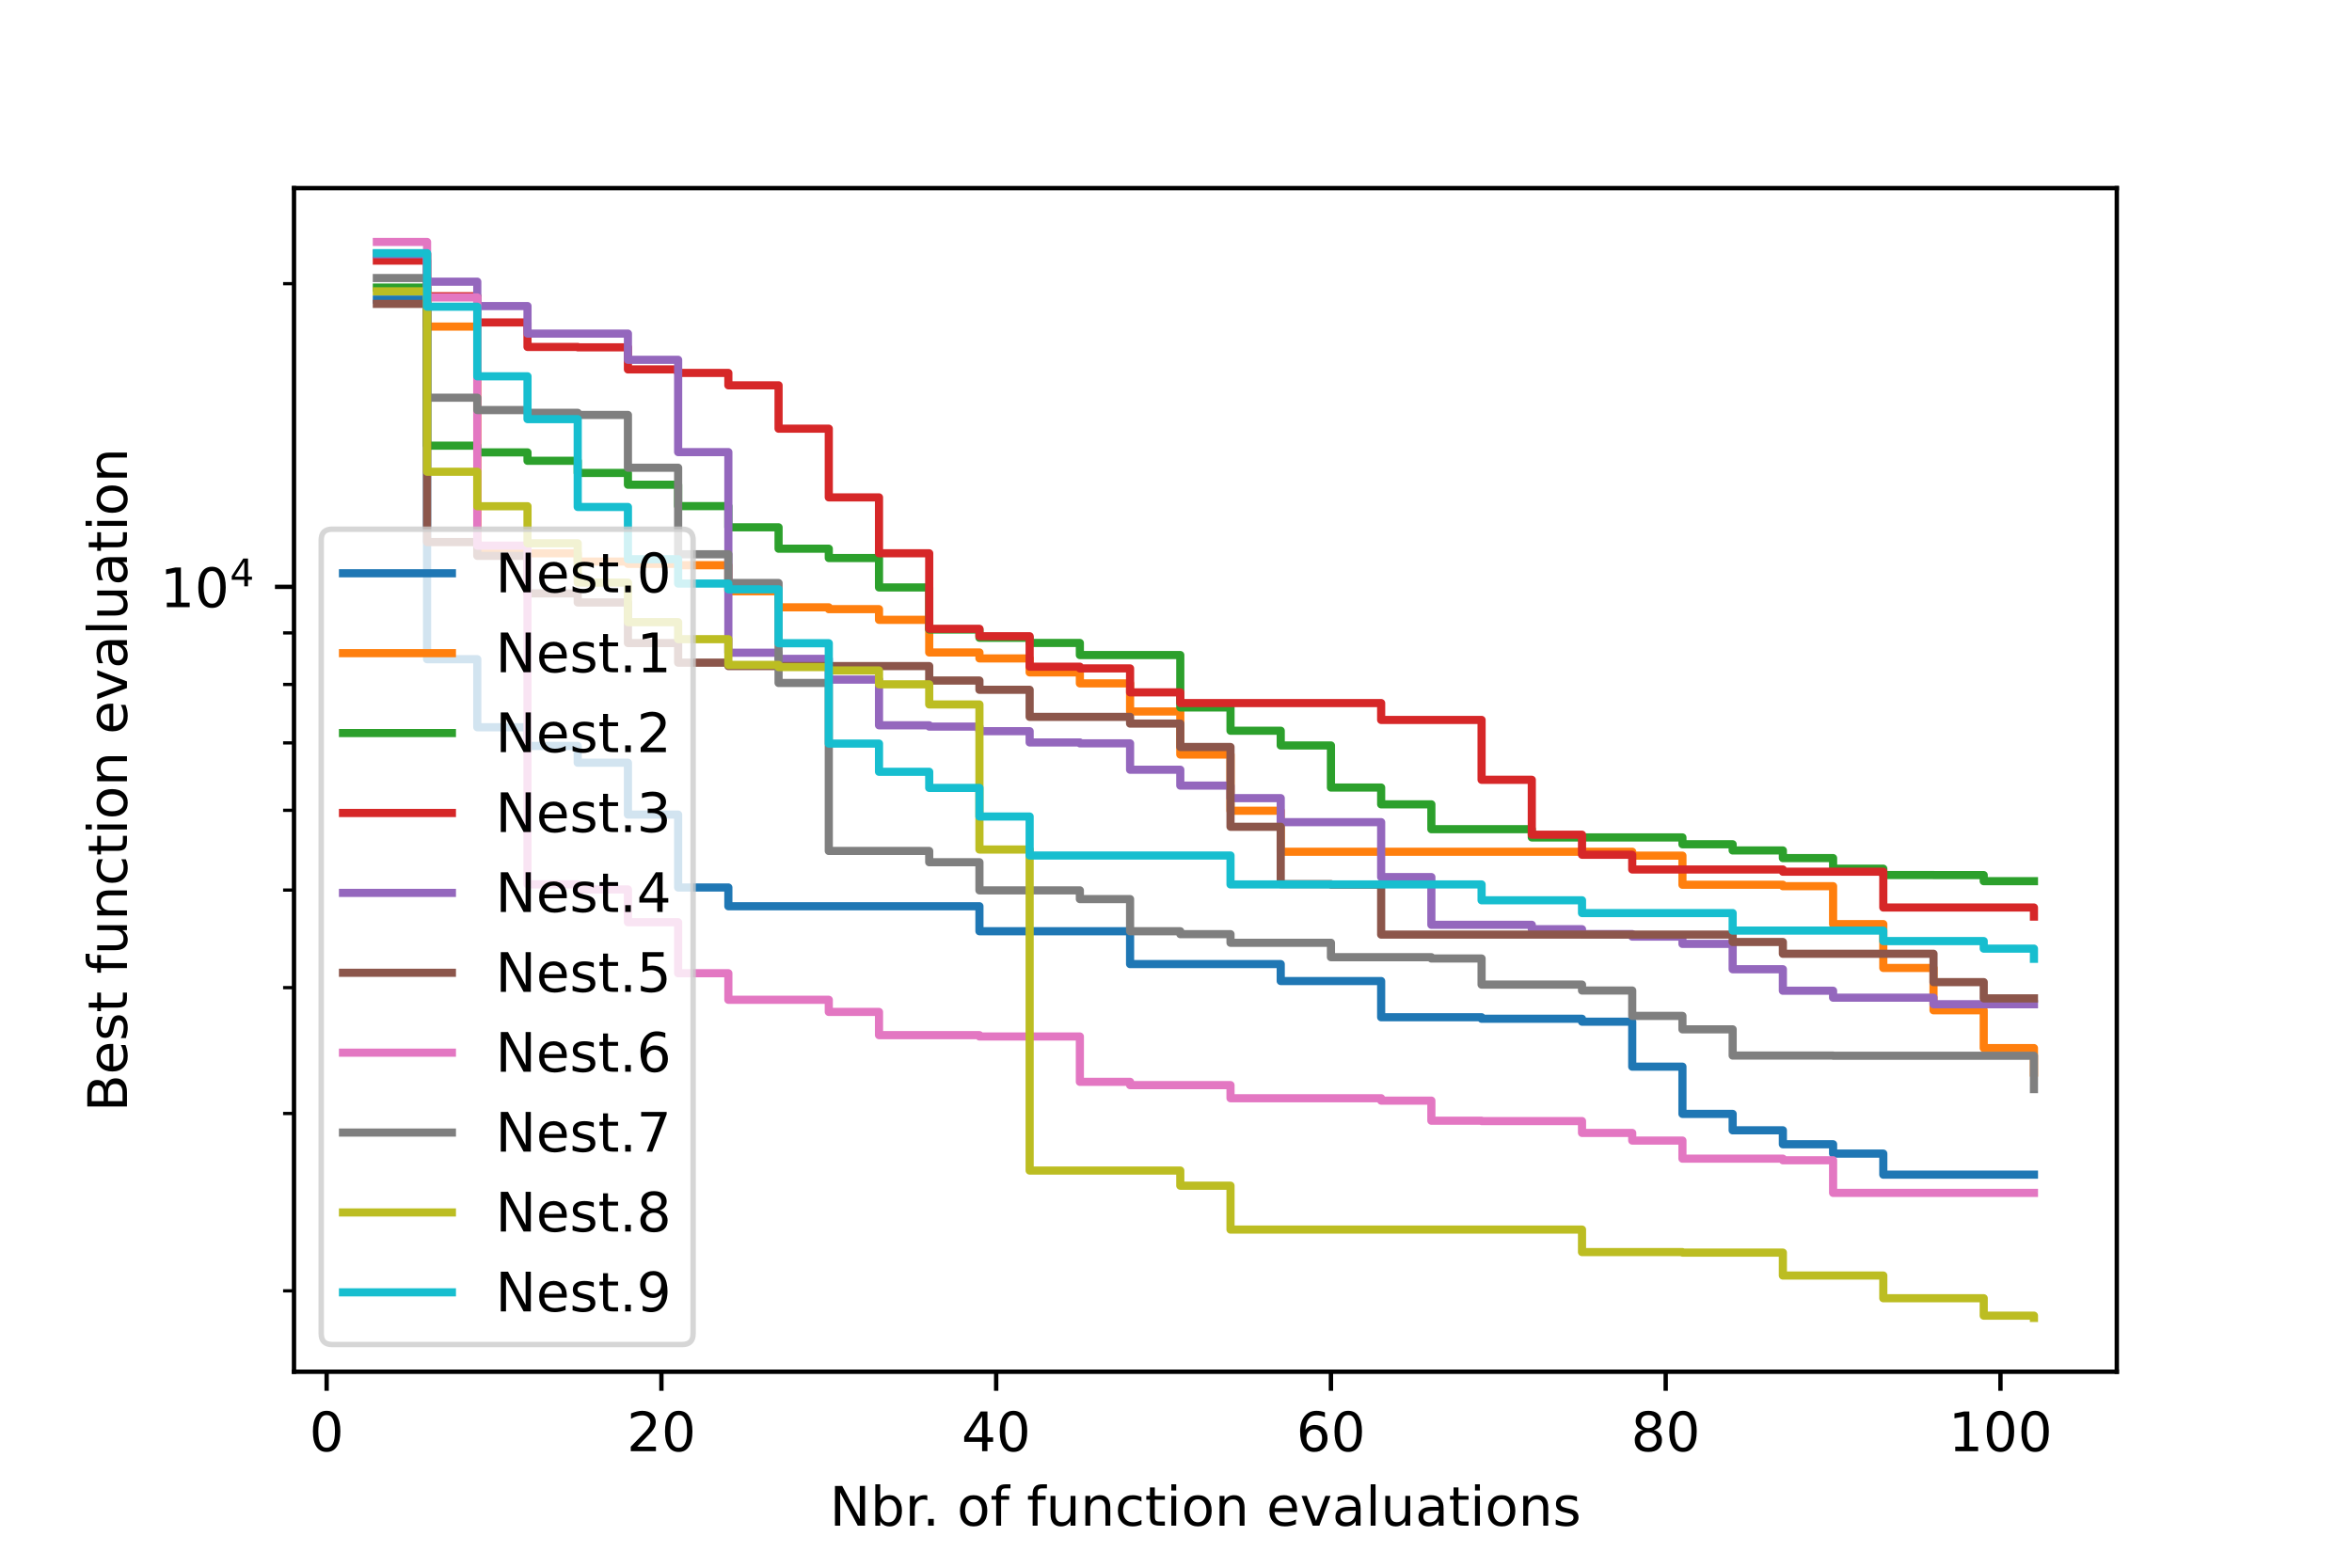 <?xml version="1.0" encoding="utf-8" standalone="no"?>
<!DOCTYPE svg PUBLIC "-//W3C//DTD SVG 1.1//EN"
  "http://www.w3.org/Graphics/SVG/1.1/DTD/svg11.dtd">
<!-- Created with matplotlib (https://matplotlib.org/) -->
<svg height="288pt" version="1.1" viewBox="0 0 432 288" width="432pt" xmlns="http://www.w3.org/2000/svg" xmlns:xlink="http://www.w3.org/1999/xlink">
 <defs>
  <style type="text/css">*{stroke-linecap:butt;stroke-linejoin:round;}</style>
 </defs>
 <g id="figure_1">
  <g id="patch_1">
   <path d="M 0 288 
L 432 288 
L 432 0 
L 0 0 
z
" style="fill:#ffffff;"/>
  </g>
  <g id="axes_1">
   <g id="patch_2">
    <path d="M 54 252 
L 388.8 252 
L 388.8 34.56 
L 54 34.56 
z
" style="fill:#ffffff;"/>
   </g>
   <g id="matplotlib.axis_1">
    <g id="xtick_1">
     <g id="line2d_1">
      <defs>
       <path d="M 0 0 
L 0 3.5 
" id="m419465430d" style="stroke:#000000;stroke-width:0.8;"/>
      </defs>
      <g>
       <use style="stroke:#000000;stroke-width:0.8;" x="59.995" xlink:href="#m419465430d" y="252"/>
      </g>
     </g>
     <g id="text_1">
      <!-- 0 -->
      <g transform="translate(56.814 266.598)scale(0.1 -0.1)">
       <defs>
        <path d="M 31.781 66.406 
Q 24.172 66.406 20.328 58.906 
Q 16.5 51.422 16.5 36.375 
Q 16.5 21.391 20.328 13.891 
Q 24.172 6.391 31.781 6.391 
Q 39.453 6.391 43.281 13.891 
Q 47.125 21.391 47.125 36.375 
Q 47.125 51.422 43.281 58.906 
Q 39.453 66.406 31.781 66.406 
z
M 31.781 74.219 
Q 44.047 74.219 50.516 64.516 
Q 56.984 54.828 56.984 36.375 
Q 56.984 17.969 50.516 8.266 
Q 44.047 -1.422 31.781 -1.422 
Q 19.531 -1.422 13.062 8.266 
Q 6.594 17.969 6.594 36.375 
Q 6.594 54.828 13.062 64.516 
Q 19.531 74.219 31.781 74.219 
z
" id="DejaVuSans-48"/>
       </defs>
       <use xlink:href="#DejaVuSans-48"/>
      </g>
     </g>
    </g>
    <g id="xtick_2">
     <g id="line2d_2">
      <g>
       <use style="stroke:#000000;stroke-width:0.8;" x="121.483" xlink:href="#m419465430d" y="252"/>
      </g>
     </g>
     <g id="text_2">
      <!-- 20 -->
      <g transform="translate(115.12 266.598)scale(0.1 -0.1)">
       <defs>
        <path d="M 19.188 8.297 
L 53.609 8.297 
L 53.609 0 
L 7.328 0 
L 7.328 8.297 
Q 12.938 14.109 22.625 23.891 
Q 32.328 33.688 34.812 36.531 
Q 39.547 41.844 41.422 45.531 
Q 43.312 49.219 43.312 52.781 
Q 43.312 58.594 39.234 62.25 
Q 35.156 65.922 28.609 65.922 
Q 23.969 65.922 18.812 64.312 
Q 13.672 62.703 7.812 59.422 
L 7.812 69.391 
Q 13.766 71.781 18.938 73 
Q 24.125 74.219 28.422 74.219 
Q 39.75 74.219 46.484 68.547 
Q 53.219 62.891 53.219 53.422 
Q 53.219 48.922 51.531 44.891 
Q 49.859 40.875 45.406 35.406 
Q 44.188 33.984 37.641 27.219 
Q 31.109 20.453 19.188 8.297 
z
" id="DejaVuSans-50"/>
       </defs>
       <use xlink:href="#DejaVuSans-50"/>
       <use x="63.623" xlink:href="#DejaVuSans-48"/>
      </g>
     </g>
    </g>
    <g id="xtick_3">
     <g id="line2d_3">
      <g>
       <use style="stroke:#000000;stroke-width:0.8;" x="182.97" xlink:href="#m419465430d" y="252"/>
      </g>
     </g>
     <g id="text_3">
      <!-- 40 -->
      <g transform="translate(176.608 266.598)scale(0.1 -0.1)">
       <defs>
        <path d="M 37.797 64.312 
L 12.891 25.391 
L 37.797 25.391 
z
M 35.203 72.906 
L 47.609 72.906 
L 47.609 25.391 
L 58.016 25.391 
L 58.016 17.188 
L 47.609 17.188 
L 47.609 0 
L 37.797 0 
L 37.797 17.188 
L 4.891 17.188 
L 4.891 26.703 
z
" id="DejaVuSans-52"/>
       </defs>
       <use xlink:href="#DejaVuSans-52"/>
       <use x="63.623" xlink:href="#DejaVuSans-48"/>
      </g>
     </g>
    </g>
    <g id="xtick_4">
     <g id="line2d_4">
      <g>
       <use style="stroke:#000000;stroke-width:0.8;" x="244.458" xlink:href="#m419465430d" y="252"/>
      </g>
     </g>
     <g id="text_4">
      <!-- 60 -->
      <g transform="translate(238.095 266.598)scale(0.1 -0.1)">
       <defs>
        <path d="M 33.016 40.375 
Q 26.375 40.375 22.484 35.828 
Q 18.609 31.297 18.609 23.391 
Q 18.609 15.531 22.484 10.953 
Q 26.375 6.391 33.016 6.391 
Q 39.656 6.391 43.531 10.953 
Q 47.406 15.531 47.406 23.391 
Q 47.406 31.297 43.531 35.828 
Q 39.656 40.375 33.016 40.375 
z
M 52.594 71.297 
L 52.594 62.312 
Q 48.875 64.062 45.094 64.984 
Q 41.312 65.922 37.594 65.922 
Q 27.828 65.922 22.672 59.328 
Q 17.531 52.734 16.797 39.406 
Q 19.672 43.656 24.016 45.922 
Q 28.375 48.188 33.594 48.188 
Q 44.578 48.188 50.953 41.516 
Q 57.328 34.859 57.328 23.391 
Q 57.328 12.156 50.688 5.359 
Q 44.047 -1.422 33.016 -1.422 
Q 20.359 -1.422 13.672 8.266 
Q 6.984 17.969 6.984 36.375 
Q 6.984 53.656 15.188 63.938 
Q 23.391 74.219 37.203 74.219 
Q 40.922 74.219 44.703 73.484 
Q 48.484 72.75 52.594 71.297 
z
" id="DejaVuSans-54"/>
       </defs>
       <use xlink:href="#DejaVuSans-54"/>
       <use x="63.623" xlink:href="#DejaVuSans-48"/>
      </g>
     </g>
    </g>
    <g id="xtick_5">
     <g id="line2d_5">
      <g>
       <use style="stroke:#000000;stroke-width:0.8;" x="305.945" xlink:href="#m419465430d" y="252"/>
      </g>
     </g>
     <g id="text_5">
      <!-- 80 -->
      <g transform="translate(299.583 266.598)scale(0.1 -0.1)">
       <defs>
        <path d="M 31.781 34.625 
Q 24.75 34.625 20.719 30.859 
Q 16.703 27.094 16.703 20.516 
Q 16.703 13.922 20.719 10.156 
Q 24.75 6.391 31.781 6.391 
Q 38.812 6.391 42.859 10.172 
Q 46.922 13.969 46.922 20.516 
Q 46.922 27.094 42.891 30.859 
Q 38.875 34.625 31.781 34.625 
z
M 21.922 38.812 
Q 15.578 40.375 12.031 44.719 
Q 8.5 49.078 8.5 55.328 
Q 8.5 64.062 14.719 69.141 
Q 20.953 74.219 31.781 74.219 
Q 42.672 74.219 48.875 69.141 
Q 55.078 64.062 55.078 55.328 
Q 55.078 49.078 51.531 44.719 
Q 48 40.375 41.703 38.812 
Q 48.828 37.156 52.797 32.312 
Q 56.781 27.484 56.781 20.516 
Q 56.781 9.906 50.312 4.234 
Q 43.844 -1.422 31.781 -1.422 
Q 19.734 -1.422 13.25 4.234 
Q 6.781 9.906 6.781 20.516 
Q 6.781 27.484 10.781 32.312 
Q 14.797 37.156 21.922 38.812 
z
M 18.312 54.391 
Q 18.312 48.734 21.844 45.562 
Q 25.391 42.391 31.781 42.391 
Q 38.141 42.391 41.719 45.562 
Q 45.312 48.734 45.312 54.391 
Q 45.312 60.062 41.719 63.234 
Q 38.141 66.406 31.781 66.406 
Q 25.391 66.406 21.844 63.234 
Q 18.312 60.062 18.312 54.391 
z
" id="DejaVuSans-56"/>
       </defs>
       <use xlink:href="#DejaVuSans-56"/>
       <use x="63.623" xlink:href="#DejaVuSans-48"/>
      </g>
     </g>
    </g>
    <g id="xtick_6">
     <g id="line2d_6">
      <g>
       <use style="stroke:#000000;stroke-width:0.8;" x="367.433" xlink:href="#m419465430d" y="252"/>
      </g>
     </g>
     <g id="text_6">
      <!-- 100 -->
      <g transform="translate(357.889 266.598)scale(0.1 -0.1)">
       <defs>
        <path d="M 12.406 8.297 
L 28.516 8.297 
L 28.516 63.922 
L 10.984 60.406 
L 10.984 69.391 
L 28.422 72.906 
L 38.281 72.906 
L 38.281 8.297 
L 54.391 8.297 
L 54.391 0 
L 12.406 0 
z
" id="DejaVuSans-49"/>
       </defs>
       <use xlink:href="#DejaVuSans-49"/>
       <use x="63.623" xlink:href="#DejaVuSans-48"/>
       <use x="127.246" xlink:href="#DejaVuSans-48"/>
      </g>
     </g>
    </g>
    <g id="text_7">
     <!-- Nbr. of function evaluations -->
     <g transform="translate(152.382 280.277)scale(0.1 -0.1)">
      <defs>
       <path d="M 9.812 72.906 
L 23.094 72.906 
L 55.422 11.922 
L 55.422 72.906 
L 64.984 72.906 
L 64.984 0 
L 51.703 0 
L 19.391 60.984 
L 19.391 0 
L 9.812 0 
z
" id="DejaVuSans-78"/>
       <path d="M 48.688 27.297 
Q 48.688 37.203 44.609 42.844 
Q 40.531 48.484 33.406 48.484 
Q 26.266 48.484 22.188 42.844 
Q 18.109 37.203 18.109 27.297 
Q 18.109 17.391 22.188 11.75 
Q 26.266 6.109 33.406 6.109 
Q 40.531 6.109 44.609 11.75 
Q 48.688 17.391 48.688 27.297 
z
M 18.109 46.391 
Q 20.953 51.266 25.266 53.625 
Q 29.594 56 35.594 56 
Q 45.562 56 51.781 48.094 
Q 58.016 40.188 58.016 27.297 
Q 58.016 14.406 51.781 6.484 
Q 45.562 -1.422 35.594 -1.422 
Q 29.594 -1.422 25.266 0.953 
Q 20.953 3.328 18.109 8.203 
L 18.109 0 
L 9.078 0 
L 9.078 75.984 
L 18.109 75.984 
z
" id="DejaVuSans-98"/>
       <path d="M 41.109 46.297 
Q 39.594 47.172 37.812 47.578 
Q 36.031 48 33.891 48 
Q 26.266 48 22.188 43.047 
Q 18.109 38.094 18.109 28.812 
L 18.109 0 
L 9.078 0 
L 9.078 54.688 
L 18.109 54.688 
L 18.109 46.188 
Q 20.953 51.172 25.484 53.578 
Q 30.031 56 36.531 56 
Q 37.453 56 38.578 55.875 
Q 39.703 55.766 41.062 55.516 
z
" id="DejaVuSans-114"/>
       <path d="M 10.688 12.406 
L 21 12.406 
L 21 0 
L 10.688 0 
z
" id="DejaVuSans-46"/>
       <path id="DejaVuSans-32"/>
       <path d="M 30.609 48.391 
Q 23.391 48.391 19.188 42.75 
Q 14.984 37.109 14.984 27.297 
Q 14.984 17.484 19.156 11.844 
Q 23.344 6.203 30.609 6.203 
Q 37.797 6.203 41.984 11.859 
Q 46.188 17.531 46.188 27.297 
Q 46.188 37.016 41.984 42.703 
Q 37.797 48.391 30.609 48.391 
z
M 30.609 56 
Q 42.328 56 49.016 48.375 
Q 55.719 40.766 55.719 27.297 
Q 55.719 13.875 49.016 6.219 
Q 42.328 -1.422 30.609 -1.422 
Q 18.844 -1.422 12.172 6.219 
Q 5.516 13.875 5.516 27.297 
Q 5.516 40.766 12.172 48.375 
Q 18.844 56 30.609 56 
z
" id="DejaVuSans-111"/>
       <path d="M 37.109 75.984 
L 37.109 68.5 
L 28.516 68.5 
Q 23.688 68.5 21.797 66.547 
Q 19.922 64.594 19.922 59.516 
L 19.922 54.688 
L 34.719 54.688 
L 34.719 47.703 
L 19.922 47.703 
L 19.922 0 
L 10.891 0 
L 10.891 47.703 
L 2.297 47.703 
L 2.297 54.688 
L 10.891 54.688 
L 10.891 58.5 
Q 10.891 67.625 15.141 71.797 
Q 19.391 75.984 28.609 75.984 
z
" id="DejaVuSans-102"/>
       <path d="M 8.5 21.578 
L 8.5 54.688 
L 17.484 54.688 
L 17.484 21.922 
Q 17.484 14.156 20.5 10.266 
Q 23.531 6.391 29.594 6.391 
Q 36.859 6.391 41.078 11.031 
Q 45.312 15.672 45.312 23.688 
L 45.312 54.688 
L 54.297 54.688 
L 54.297 0 
L 45.312 0 
L 45.312 8.406 
Q 42.047 3.422 37.719 1 
Q 33.406 -1.422 27.688 -1.422 
Q 18.266 -1.422 13.375 4.438 
Q 8.5 10.297 8.5 21.578 
z
M 31.109 56 
z
" id="DejaVuSans-117"/>
       <path d="M 54.891 33.016 
L 54.891 0 
L 45.906 0 
L 45.906 32.719 
Q 45.906 40.484 42.875 44.328 
Q 39.844 48.188 33.797 48.188 
Q 26.516 48.188 22.312 43.547 
Q 18.109 38.922 18.109 30.906 
L 18.109 0 
L 9.078 0 
L 9.078 54.688 
L 18.109 54.688 
L 18.109 46.188 
Q 21.344 51.125 25.703 53.562 
Q 30.078 56 35.797 56 
Q 45.219 56 50.047 50.172 
Q 54.891 44.344 54.891 33.016 
z
" id="DejaVuSans-110"/>
       <path d="M 48.781 52.594 
L 48.781 44.188 
Q 44.969 46.297 41.141 47.344 
Q 37.312 48.391 33.406 48.391 
Q 24.656 48.391 19.812 42.844 
Q 14.984 37.312 14.984 27.297 
Q 14.984 17.281 19.812 11.734 
Q 24.656 6.203 33.406 6.203 
Q 37.312 6.203 41.141 7.25 
Q 44.969 8.297 48.781 10.406 
L 48.781 2.094 
Q 45.016 0.344 40.984 -0.531 
Q 36.969 -1.422 32.422 -1.422 
Q 20.062 -1.422 12.781 6.344 
Q 5.516 14.109 5.516 27.297 
Q 5.516 40.672 12.859 48.328 
Q 20.219 56 33.016 56 
Q 37.156 56 41.109 55.141 
Q 45.062 54.297 48.781 52.594 
z
" id="DejaVuSans-99"/>
       <path d="M 18.312 70.219 
L 18.312 54.688 
L 36.812 54.688 
L 36.812 47.703 
L 18.312 47.703 
L 18.312 18.016 
Q 18.312 11.328 20.141 9.422 
Q 21.969 7.516 27.594 7.516 
L 36.812 7.516 
L 36.812 0 
L 27.594 0 
Q 17.188 0 13.234 3.875 
Q 9.281 7.766 9.281 18.016 
L 9.281 47.703 
L 2.688 47.703 
L 2.688 54.688 
L 9.281 54.688 
L 9.281 70.219 
z
" id="DejaVuSans-116"/>
       <path d="M 9.422 54.688 
L 18.406 54.688 
L 18.406 0 
L 9.422 0 
z
M 9.422 75.984 
L 18.406 75.984 
L 18.406 64.594 
L 9.422 64.594 
z
" id="DejaVuSans-105"/>
       <path d="M 56.203 29.594 
L 56.203 25.203 
L 14.891 25.203 
Q 15.484 15.922 20.484 11.062 
Q 25.484 6.203 34.422 6.203 
Q 39.594 6.203 44.453 7.469 
Q 49.312 8.734 54.109 11.281 
L 54.109 2.781 
Q 49.266 0.734 44.188 -0.344 
Q 39.109 -1.422 33.891 -1.422 
Q 20.797 -1.422 13.156 6.188 
Q 5.516 13.812 5.516 26.812 
Q 5.516 40.234 12.766 48.109 
Q 20.016 56 32.328 56 
Q 43.359 56 49.781 48.891 
Q 56.203 41.797 56.203 29.594 
z
M 47.219 32.234 
Q 47.125 39.594 43.094 43.984 
Q 39.062 48.391 32.422 48.391 
Q 24.906 48.391 20.391 44.141 
Q 15.875 39.891 15.188 32.172 
z
" id="DejaVuSans-101"/>
       <path d="M 2.984 54.688 
L 12.5 54.688 
L 29.594 8.797 
L 46.688 54.688 
L 56.203 54.688 
L 35.688 0 
L 23.484 0 
z
" id="DejaVuSans-118"/>
       <path d="M 34.281 27.484 
Q 23.391 27.484 19.188 25 
Q 14.984 22.516 14.984 16.5 
Q 14.984 11.719 18.141 8.906 
Q 21.297 6.109 26.703 6.109 
Q 34.188 6.109 38.703 11.406 
Q 43.219 16.703 43.219 25.484 
L 43.219 27.484 
z
M 52.203 31.203 
L 52.203 0 
L 43.219 0 
L 43.219 8.297 
Q 40.141 3.328 35.547 0.953 
Q 30.953 -1.422 24.312 -1.422 
Q 15.922 -1.422 10.953 3.297 
Q 6 8.016 6 15.922 
Q 6 25.141 12.172 29.828 
Q 18.359 34.516 30.609 34.516 
L 43.219 34.516 
L 43.219 35.406 
Q 43.219 41.609 39.141 45 
Q 35.062 48.391 27.688 48.391 
Q 23 48.391 18.547 47.266 
Q 14.109 46.141 10.016 43.891 
L 10.016 52.203 
Q 14.938 54.109 19.578 55.047 
Q 24.219 56 28.609 56 
Q 40.484 56 46.344 49.844 
Q 52.203 43.703 52.203 31.203 
z
" id="DejaVuSans-97"/>
       <path d="M 9.422 75.984 
L 18.406 75.984 
L 18.406 0 
L 9.422 0 
z
" id="DejaVuSans-108"/>
       <path d="M 44.281 53.078 
L 44.281 44.578 
Q 40.484 46.531 36.375 47.5 
Q 32.281 48.484 27.875 48.484 
Q 21.188 48.484 17.844 46.438 
Q 14.5 44.391 14.5 40.281 
Q 14.5 37.156 16.891 35.375 
Q 19.281 33.594 26.516 31.984 
L 29.594 31.297 
Q 39.156 29.25 43.188 25.516 
Q 47.219 21.781 47.219 15.094 
Q 47.219 7.469 41.188 3.016 
Q 35.156 -1.422 24.609 -1.422 
Q 20.219 -1.422 15.453 -0.562 
Q 10.688 0.297 5.422 2 
L 5.422 11.281 
Q 10.406 8.688 15.234 7.391 
Q 20.062 6.109 24.812 6.109 
Q 31.156 6.109 34.562 8.281 
Q 37.984 10.453 37.984 14.406 
Q 37.984 18.062 35.516 20.016 
Q 33.062 21.969 24.703 23.781 
L 21.578 24.516 
Q 13.234 26.266 9.516 29.906 
Q 5.812 33.547 5.812 39.891 
Q 5.812 47.609 11.281 51.797 
Q 16.75 56 26.812 56 
Q 31.781 56 36.172 55.266 
Q 40.578 54.547 44.281 53.078 
z
" id="DejaVuSans-115"/>
      </defs>
      <use xlink:href="#DejaVuSans-78"/>
      <use x="74.805" xlink:href="#DejaVuSans-98"/>
      <use x="138.281" xlink:href="#DejaVuSans-114"/>
      <use x="170.27" xlink:href="#DejaVuSans-46"/>
      <use x="202.057" xlink:href="#DejaVuSans-32"/>
      <use x="233.844" xlink:href="#DejaVuSans-111"/>
      <use x="295.025" xlink:href="#DejaVuSans-102"/>
      <use x="330.23" xlink:href="#DejaVuSans-32"/>
      <use x="362.018" xlink:href="#DejaVuSans-102"/>
      <use x="397.223" xlink:href="#DejaVuSans-117"/>
      <use x="460.602" xlink:href="#DejaVuSans-110"/>
      <use x="523.98" xlink:href="#DejaVuSans-99"/>
      <use x="578.961" xlink:href="#DejaVuSans-116"/>
      <use x="618.17" xlink:href="#DejaVuSans-105"/>
      <use x="645.953" xlink:href="#DejaVuSans-111"/>
      <use x="707.135" xlink:href="#DejaVuSans-110"/>
      <use x="770.514" xlink:href="#DejaVuSans-32"/>
      <use x="802.301" xlink:href="#DejaVuSans-101"/>
      <use x="863.824" xlink:href="#DejaVuSans-118"/>
      <use x="923.004" xlink:href="#DejaVuSans-97"/>
      <use x="984.283" xlink:href="#DejaVuSans-108"/>
      <use x="1012.066" xlink:href="#DejaVuSans-117"/>
      <use x="1075.445" xlink:href="#DejaVuSans-97"/>
      <use x="1136.725" xlink:href="#DejaVuSans-116"/>
      <use x="1175.934" xlink:href="#DejaVuSans-105"/>
      <use x="1203.717" xlink:href="#DejaVuSans-111"/>
      <use x="1264.898" xlink:href="#DejaVuSans-110"/>
      <use x="1328.277" xlink:href="#DejaVuSans-115"/>
     </g>
    </g>
   </g>
   <g id="matplotlib.axis_2">
    <g id="ytick_1">
     <g id="line2d_7">
      <defs>
       <path d="M 0 0 
L -3.5 0 
" id="m930a42ef7d" style="stroke:#000000;stroke-width:0.8;"/>
      </defs>
      <g>
       <use style="stroke:#000000;stroke-width:0.8;" x="54" xlink:href="#m930a42ef7d" y="107.811"/>
      </g>
     </g>
     <g id="text_8">
      <!-- $\mathdefault{10^{4}}$ -->
      <g transform="translate(29.4 111.61)scale(0.1 -0.1)">
       <use transform="translate(0 0.684)" xlink:href="#DejaVuSans-49"/>
       <use transform="translate(63.623 0.684)" xlink:href="#DejaVuSans-48"/>
       <use transform="translate(128.203 38.966)scale(0.7)" xlink:href="#DejaVuSans-52"/>
      </g>
     </g>
    </g>
    <g id="ytick_2">
     <g id="line2d_8">
      <defs>
       <path d="M 0 0 
L -2 0 
" id="mb5acdcd33c" style="stroke:#000000;stroke-width:0.6;"/>
      </defs>
      <g>
       <use style="stroke:#000000;stroke-width:0.6;" x="54" xlink:href="#mb5acdcd33c" y="237.139"/>
      </g>
     </g>
    </g>
    <g id="ytick_3">
     <g id="line2d_9">
      <g>
       <use style="stroke:#000000;stroke-width:0.6;" x="54" xlink:href="#mb5acdcd33c" y="204.557"/>
      </g>
     </g>
    </g>
    <g id="ytick_4">
     <g id="line2d_10">
      <g>
       <use style="stroke:#000000;stroke-width:0.6;" x="54" xlink:href="#mb5acdcd33c" y="181.44"/>
      </g>
     </g>
    </g>
    <g id="ytick_5">
     <g id="line2d_11">
      <g>
       <use style="stroke:#000000;stroke-width:0.6;" x="54" xlink:href="#mb5acdcd33c" y="163.509"/>
      </g>
     </g>
    </g>
    <g id="ytick_6">
     <g id="line2d_12">
      <g>
       <use style="stroke:#000000;stroke-width:0.6;" x="54" xlink:href="#mb5acdcd33c" y="148.859"/>
      </g>
     </g>
    </g>
    <g id="ytick_7">
     <g id="line2d_13">
      <g>
       <use style="stroke:#000000;stroke-width:0.6;" x="54" xlink:href="#mb5acdcd33c" y="136.472"/>
      </g>
     </g>
    </g>
    <g id="ytick_8">
     <g id="line2d_14">
      <g>
       <use style="stroke:#000000;stroke-width:0.6;" x="54" xlink:href="#mb5acdcd33c" y="125.742"/>
      </g>
     </g>
    </g>
    <g id="ytick_9">
     <g id="line2d_15">
      <g>
       <use style="stroke:#000000;stroke-width:0.6;" x="54" xlink:href="#mb5acdcd33c" y="116.277"/>
      </g>
     </g>
    </g>
    <g id="ytick_10">
     <g id="line2d_16">
      <g>
       <use style="stroke:#000000;stroke-width:0.6;" x="54" xlink:href="#mb5acdcd33c" y="52.112"/>
      </g>
     </g>
    </g>
    <g id="text_9">
     <!-- Best function evaluation -->
     <g transform="translate(23.32 204.253)rotate(-90)scale(0.1 -0.1)">
      <defs>
       <path d="M 19.672 34.812 
L 19.672 8.109 
L 35.5 8.109 
Q 43.453 8.109 47.281 11.406 
Q 51.125 14.703 51.125 21.484 
Q 51.125 28.328 47.281 31.562 
Q 43.453 34.812 35.5 34.812 
z
M 19.672 64.797 
L 19.672 42.828 
L 34.281 42.828 
Q 41.5 42.828 45.031 45.531 
Q 48.578 48.25 48.578 53.812 
Q 48.578 59.328 45.031 62.062 
Q 41.5 64.797 34.281 64.797 
z
M 9.812 72.906 
L 35.016 72.906 
Q 46.297 72.906 52.391 68.219 
Q 58.5 63.531 58.5 54.891 
Q 58.5 48.188 55.375 44.234 
Q 52.25 40.281 46.188 39.312 
Q 53.469 37.75 57.5 32.781 
Q 61.531 27.828 61.531 20.406 
Q 61.531 10.641 54.891 5.312 
Q 48.25 0 35.984 0 
L 9.812 0 
z
" id="DejaVuSans-66"/>
      </defs>
      <use xlink:href="#DejaVuSans-66"/>
      <use x="68.604" xlink:href="#DejaVuSans-101"/>
      <use x="130.127" xlink:href="#DejaVuSans-115"/>
      <use x="182.227" xlink:href="#DejaVuSans-116"/>
      <use x="221.436" xlink:href="#DejaVuSans-32"/>
      <use x="253.223" xlink:href="#DejaVuSans-102"/>
      <use x="288.428" xlink:href="#DejaVuSans-117"/>
      <use x="351.807" xlink:href="#DejaVuSans-110"/>
      <use x="415.186" xlink:href="#DejaVuSans-99"/>
      <use x="470.166" xlink:href="#DejaVuSans-116"/>
      <use x="509.375" xlink:href="#DejaVuSans-105"/>
      <use x="537.158" xlink:href="#DejaVuSans-111"/>
      <use x="598.34" xlink:href="#DejaVuSans-110"/>
      <use x="661.719" xlink:href="#DejaVuSans-32"/>
      <use x="693.506" xlink:href="#DejaVuSans-101"/>
      <use x="755.029" xlink:href="#DejaVuSans-118"/>
      <use x="814.209" xlink:href="#DejaVuSans-97"/>
      <use x="875.488" xlink:href="#DejaVuSans-108"/>
      <use x="903.271" xlink:href="#DejaVuSans-117"/>
      <use x="966.65" xlink:href="#DejaVuSans-97"/>
      <use x="1027.93" xlink:href="#DejaVuSans-116"/>
      <use x="1067.139" xlink:href="#DejaVuSans-105"/>
      <use x="1094.922" xlink:href="#DejaVuSans-111"/>
      <use x="1156.104" xlink:href="#DejaVuSans-110"/>
     </g>
    </g>
   </g>
   <g id="line2d_17">
    <path clip-path="url(#pdff7c50d48)" d="M 69.218 55.033 
L 78.441 55.033 
L 78.441 121.103 
L 87.664 121.103 
L 87.664 133.603 
L 96.888 133.603 
L 96.888 137.036 
L 106.111 137.036 
L 106.111 140.122 
L 115.334 140.122 
L 115.334 149.648 
L 124.557 149.648 
L 124.557 163.04 
L 133.78 163.04 
L 133.78 166.484 
L 143.003 166.484 
L 143.003 166.484 
L 152.226 166.484 
L 152.226 166.484 
L 161.45 166.484 
L 161.45 166.484 
L 170.673 166.484 
L 170.673 166.484 
L 179.896 166.484 
L 179.896 171.078 
L 189.119 171.078 
L 189.119 171.078 
L 198.342 171.078 
L 198.342 171.078 
L 207.565 171.078 
L 207.565 177.112 
L 216.788 177.112 
L 216.788 177.112 
L 226.012 177.112 
L 226.012 177.112 
L 235.235 177.112 
L 235.235 180.228 
L 244.458 180.228 
L 244.458 180.228 
L 253.681 180.228 
L 253.681 186.877 
L 262.904 186.877 
L 262.904 186.877 
L 272.127 186.877 
L 272.127 187.158 
L 281.35 187.158 
L 281.35 187.158 
L 290.574 187.158 
L 290.574 187.694 
L 299.797 187.694 
L 299.797 195.959 
L 309.02 195.959 
L 309.02 204.636 
L 318.243 204.636 
L 318.243 207.651 
L 327.466 207.651 
L 327.466 210.211 
L 336.689 210.211 
L 336.689 211.928 
L 345.912 211.928 
L 345.912 215.796 
L 355.136 215.796 
L 355.136 215.796 
L 364.359 215.796 
L 364.359 215.796 
L 373.582 215.796 
L 373.582 215.796 
" style="fill:none;stroke:#1f77b4;stroke-linecap:square;stroke-width:1.5;"/>
   </g>
   <g id="line2d_18">
    <path clip-path="url(#pdff7c50d48)" d="M 69.218 46.616 
L 78.441 46.616 
L 78.441 59.998 
L 87.664 59.998 
L 87.664 101.641 
L 96.888 101.641 
L 96.888 101.641 
L 106.111 101.641 
L 106.111 103.16 
L 115.334 103.16 
L 115.334 103.588 
L 124.557 103.588 
L 124.557 103.836 
L 133.78 103.836 
L 133.78 108.618 
L 143.003 108.618 
L 143.003 111.572 
L 152.226 111.572 
L 152.226 111.909 
L 161.45 111.909 
L 161.45 113.87 
L 170.673 113.87 
L 170.673 119.863 
L 179.896 119.863 
L 179.896 120.958 
L 189.119 120.958 
L 189.119 123.524 
L 198.342 123.524 
L 198.342 125.543 
L 207.565 125.543 
L 207.565 130.706 
L 216.788 130.706 
L 216.788 138.619 
L 226.012 138.619 
L 226.012 148.944 
L 235.235 148.944 
L 235.235 156.474 
L 244.458 156.474 
L 244.458 156.474 
L 253.681 156.474 
L 253.681 156.474 
L 262.904 156.474 
L 262.904 156.474 
L 272.127 156.474 
L 272.127 156.474 
L 281.35 156.474 
L 281.35 156.474 
L 290.574 156.474 
L 290.574 156.474 
L 299.797 156.474 
L 299.797 157.194 
L 309.02 157.194 
L 309.02 162.539 
L 318.243 162.539 
L 318.243 162.539 
L 327.466 162.539 
L 327.466 162.803 
L 336.689 162.803 
L 336.689 169.768 
L 345.912 169.768 
L 345.912 177.823 
L 355.136 177.823 
L 355.136 185.599 
L 364.359 185.599 
L 364.359 192.542 
L 373.582 192.542 
L 373.582 197.036 
" style="fill:none;stroke:#ff7f0e;stroke-linecap:square;stroke-width:1.5;"/>
   </g>
   <g id="line2d_19">
    <path clip-path="url(#pdff7c50d48)" d="M 69.218 52.834 
L 78.441 52.834 
L 78.441 81.875 
L 87.664 81.875 
L 87.664 83.105 
L 96.888 83.105 
L 96.888 84.652 
L 106.111 84.652 
L 106.111 86.887 
L 115.334 86.887 
L 115.334 89.052 
L 124.557 89.052 
L 124.557 92.981 
L 133.78 92.981 
L 133.78 96.872 
L 143.003 96.872 
L 143.003 100.801 
L 152.226 100.801 
L 152.226 102.514 
L 161.45 102.514 
L 161.45 107.917 
L 170.673 107.917 
L 170.673 115.643 
L 179.896 115.643 
L 179.896 117.164 
L 189.119 117.164 
L 189.119 118.119 
L 198.342 118.119 
L 198.342 120.339 
L 207.565 120.339 
L 207.565 120.339 
L 216.788 120.339 
L 216.788 129.963 
L 226.012 129.963 
L 226.012 134.243 
L 235.235 134.243 
L 235.235 136.95 
L 244.458 136.95 
L 244.458 144.683 
L 253.681 144.683 
L 253.681 147.767 
L 262.904 147.767 
L 262.904 152.333 
L 272.127 152.333 
L 272.127 152.333 
L 281.35 152.333 
L 281.35 153.843 
L 290.574 153.843 
L 290.574 153.843 
L 299.797 153.843 
L 299.797 153.843 
L 309.02 153.843 
L 309.02 155.1 
L 318.243 155.1 
L 318.243 156.237 
L 327.466 156.237 
L 327.466 157.64 
L 336.689 157.64 
L 336.689 159.589 
L 345.912 159.589 
L 345.912 160.746 
L 355.136 160.746 
L 355.136 160.765 
L 364.359 160.765 
L 364.359 161.883 
L 373.582 161.883 
L 373.582 161.883 
" style="fill:none;stroke:#2ca02c;stroke-linecap:square;stroke-width:1.5;"/>
   </g>
   <g id="line2d_20">
    <path clip-path="url(#pdff7c50d48)" d="M 69.218 47.875 
L 78.441 47.875 
L 78.441 54.419 
L 87.664 54.419 
L 87.664 59.235 
L 96.888 59.235 
L 96.888 63.737 
L 106.111 63.737 
L 106.111 63.808 
L 115.334 63.808 
L 115.334 67.868 
L 124.557 67.868 
L 124.557 68.512 
L 133.78 68.512 
L 133.78 70.786 
L 143.003 70.786 
L 143.003 78.749 
L 152.226 78.749 
L 152.226 91.372 
L 161.45 91.372 
L 161.45 101.645 
L 170.673 101.645 
L 170.673 115.522 
L 179.896 115.522 
L 179.896 116.884 
L 189.119 116.884 
L 189.119 122.481 
L 198.342 122.481 
L 198.342 122.796 
L 207.565 122.796 
L 207.565 127.194 
L 216.788 127.194 
L 216.788 129.164 
L 226.012 129.164 
L 226.012 129.164 
L 235.235 129.164 
L 235.235 129.164 
L 244.458 129.164 
L 244.458 129.164 
L 253.681 129.164 
L 253.681 132.258 
L 262.904 132.258 
L 262.904 132.258 
L 272.127 132.258 
L 272.127 143.258 
L 281.35 143.258 
L 281.35 153.347 
L 290.574 153.347 
L 290.574 157.024 
L 299.797 157.024 
L 299.797 159.734 
L 309.02 159.734 
L 309.02 159.734 
L 318.243 159.734 
L 318.243 159.734 
L 327.466 159.734 
L 327.466 160.143 
L 336.689 160.143 
L 336.689 160.143 
L 345.912 160.143 
L 345.912 166.72 
L 355.136 166.72 
L 355.136 166.72 
L 364.359 166.72 
L 364.359 166.72 
L 373.582 166.72 
L 373.582 168.385 
" style="fill:none;stroke:#d62728;stroke-linecap:square;stroke-width:1.5;"/>
   </g>
   <g id="line2d_21">
    <path clip-path="url(#pdff7c50d48)" d="M 69.218 46.711 
L 78.441 46.711 
L 78.441 51.746 
L 87.664 51.746 
L 87.664 56.225 
L 96.888 56.225 
L 96.888 61.282 
L 106.111 61.282 
L 106.111 61.282 
L 115.334 61.282 
L 115.334 66.101 
L 124.557 66.101 
L 124.557 83.055 
L 133.78 83.055 
L 133.78 119.912 
L 143.003 119.912 
L 143.003 121.042 
L 152.226 121.042 
L 152.226 124.847 
L 161.45 124.847 
L 161.45 133.245 
L 170.673 133.245 
L 170.673 133.485 
L 179.896 133.485 
L 179.896 134.326 
L 189.119 134.326 
L 189.119 136.394 
L 198.342 136.394 
L 198.342 136.562 
L 207.565 136.562 
L 207.565 141.408 
L 216.788 141.408 
L 216.788 144.324 
L 226.012 144.324 
L 226.012 146.628 
L 235.235 146.628 
L 235.235 151.04 
L 244.458 151.04 
L 244.458 151.04 
L 253.681 151.04 
L 253.681 161.127 
L 262.904 161.127 
L 262.904 169.896 
L 272.127 169.896 
L 272.127 169.896 
L 281.35 169.896 
L 281.35 170.708 
L 290.574 170.708 
L 290.574 171.603 
L 299.797 171.603 
L 299.797 172.064 
L 309.02 172.064 
L 309.02 173.403 
L 318.243 173.403 
L 318.243 178.058 
L 327.466 178.058 
L 327.466 182.009 
L 336.689 182.009 
L 336.689 183.283 
L 345.912 183.283 
L 345.912 183.283 
L 355.136 183.283 
L 355.136 184.487 
L 364.359 184.487 
L 364.359 184.487 
L 373.582 184.487 
L 373.582 184.487 
" style="fill:none;stroke:#9467bd;stroke-linecap:square;stroke-width:1.5;"/>
   </g>
   <g id="line2d_22">
    <path clip-path="url(#pdff7c50d48)" d="M 69.218 55.827 
L 78.441 55.827 
L 78.441 99.584 
L 87.664 99.584 
L 87.664 102.11 
L 96.888 102.11 
L 96.888 109.018 
L 106.111 109.018 
L 106.111 110.679 
L 115.334 110.679 
L 115.334 118.134 
L 124.557 118.134 
L 124.557 121.738 
L 133.78 121.738 
L 133.78 122.367 
L 143.003 122.367 
L 143.003 122.367 
L 152.226 122.367 
L 152.226 122.367 
L 161.45 122.367 
L 161.45 122.367 
L 170.673 122.367 
L 170.673 125.021 
L 179.896 125.021 
L 179.896 126.722 
L 189.119 126.722 
L 189.119 131.694 
L 198.342 131.694 
L 198.342 131.694 
L 207.565 131.694 
L 207.565 132.932 
L 216.788 132.932 
L 216.788 137.233 
L 226.012 137.233 
L 226.012 151.888 
L 235.235 151.888 
L 235.235 162.42 
L 244.458 162.42 
L 244.458 162.513 
L 253.681 162.513 
L 253.681 171.694 
L 262.904 171.694 
L 262.904 171.694 
L 272.127 171.694 
L 272.127 171.694 
L 281.35 171.694 
L 281.35 171.694 
L 290.574 171.694 
L 290.574 171.694 
L 299.797 171.694 
L 299.797 171.694 
L 309.02 171.694 
L 309.02 171.694 
L 318.243 171.694 
L 318.243 173.058 
L 327.466 173.058 
L 327.466 175.218 
L 336.689 175.218 
L 336.689 175.218 
L 345.912 175.218 
L 345.912 175.218 
L 355.136 175.218 
L 355.136 180.429 
L 364.359 180.429 
L 364.359 183.415 
L 373.582 183.415 
L 373.582 183.415 
" style="fill:none;stroke:#8c564b;stroke-linecap:square;stroke-width:1.5;"/>
   </g>
   <g id="line2d_23">
    <path clip-path="url(#pdff7c50d48)" d="M 69.218 44.444 
L 78.441 44.444 
L 78.441 54.644 
L 87.664 54.644 
L 87.664 100.242 
L 96.888 100.242 
L 96.888 162.46 
L 106.111 162.46 
L 106.111 163.4 
L 115.334 163.4 
L 115.334 169.425 
L 124.557 169.425 
L 124.557 178.793 
L 133.78 178.793 
L 133.78 183.669 
L 143.003 183.669 
L 143.003 183.669 
L 152.226 183.669 
L 152.226 185.901 
L 161.45 185.901 
L 161.45 190.167 
L 170.673 190.167 
L 170.673 190.167 
L 179.896 190.167 
L 179.896 190.416 
L 189.119 190.416 
L 189.119 190.416 
L 198.342 190.416 
L 198.342 198.743 
L 207.565 198.743 
L 207.565 199.347 
L 216.788 199.347 
L 216.788 199.347 
L 226.012 199.347 
L 226.012 201.757 
L 235.235 201.757 
L 235.235 201.757 
L 244.458 201.757 
L 244.458 201.757 
L 253.681 201.757 
L 253.681 202.197 
L 262.904 202.197 
L 262.904 205.888 
L 272.127 205.888 
L 272.127 205.952 
L 281.35 205.952 
L 281.35 205.952 
L 290.574 205.952 
L 290.574 208.133 
L 299.797 208.133 
L 299.797 209.533 
L 309.02 209.533 
L 309.02 212.858 
L 318.243 212.858 
L 318.243 212.858 
L 327.466 212.858 
L 327.466 213.152 
L 336.689 213.152 
L 336.689 219.146 
L 345.912 219.146 
L 345.912 219.146 
L 355.136 219.146 
L 355.136 219.146 
L 364.359 219.146 
L 364.359 219.146 
L 373.582 219.146 
L 373.582 219.146 
" style="fill:none;stroke:#e377c2;stroke-linecap:square;stroke-width:1.5;"/>
   </g>
   <g id="line2d_24">
    <path clip-path="url(#pdff7c50d48)" d="M 69.218 51.076 
L 78.441 51.076 
L 78.441 73.061 
L 87.664 73.061 
L 87.664 75.336 
L 96.888 75.336 
L 96.888 75.839 
L 106.111 75.839 
L 106.111 76.225 
L 115.334 76.225 
L 115.334 85.928 
L 124.557 85.928 
L 124.557 101.821 
L 133.78 101.821 
L 133.78 107.107 
L 143.003 107.107 
L 143.003 125.464 
L 152.226 125.464 
L 152.226 156.331 
L 161.45 156.331 
L 161.45 156.331 
L 170.673 156.331 
L 170.673 158.4 
L 179.896 158.4 
L 179.896 163.568 
L 189.119 163.568 
L 189.119 163.568 
L 198.342 163.568 
L 198.342 165.173 
L 207.565 165.173 
L 207.565 171.079 
L 216.788 171.079 
L 216.788 171.614 
L 226.012 171.614 
L 226.012 173.199 
L 235.235 173.199 
L 235.235 173.199 
L 244.458 173.199 
L 244.458 175.847 
L 253.681 175.847 
L 253.681 175.847 
L 262.904 175.847 
L 262.904 176.087 
L 272.127 176.087 
L 272.127 180.882 
L 281.35 180.882 
L 281.35 180.882 
L 290.574 180.882 
L 290.574 181.97 
L 299.797 181.97 
L 299.797 186.631 
L 309.02 186.631 
L 309.02 189.101 
L 318.243 189.101 
L 318.243 193.916 
L 327.466 193.916 
L 327.466 193.916 
L 336.689 193.916 
L 336.689 193.954 
L 345.912 193.954 
L 345.912 193.954 
L 355.136 193.954 
L 355.136 193.954 
L 364.359 193.954 
L 364.359 193.954 
L 373.582 193.954 
L 373.582 200.08 
" style="fill:none;stroke:#7f7f7f;stroke-linecap:square;stroke-width:1.5;"/>
   </g>
   <g id="line2d_25">
    <path clip-path="url(#pdff7c50d48)" d="M 69.218 53.524 
L 78.441 53.524 
L 78.441 86.663 
L 87.664 86.663 
L 87.664 92.997 
L 96.888 92.997 
L 96.888 99.811 
L 106.111 99.811 
L 106.111 107.028 
L 115.334 107.028 
L 115.334 114.296 
L 124.557 114.296 
L 124.557 117.421 
L 133.78 117.421 
L 133.78 122.151 
L 143.003 122.151 
L 143.003 122.547 
L 152.226 122.547 
L 152.226 123.171 
L 161.45 123.171 
L 161.45 125.722 
L 170.673 125.722 
L 170.673 129.417 
L 179.896 129.417 
L 179.896 156.066 
L 189.119 156.066 
L 189.119 215.042 
L 198.342 215.042 
L 198.342 215.042 
L 207.565 215.042 
L 207.565 215.042 
L 216.788 215.042 
L 216.788 217.825 
L 226.012 217.825 
L 226.012 225.889 
L 235.235 225.889 
L 235.235 225.889 
L 244.458 225.889 
L 244.458 225.889 
L 253.681 225.889 
L 253.681 225.889 
L 262.904 225.889 
L 262.904 225.889 
L 272.127 225.889 
L 272.127 225.889 
L 281.35 225.889 
L 281.35 225.889 
L 290.574 225.889 
L 290.574 230.023 
L 299.797 230.023 
L 299.797 230.023 
L 309.02 230.023 
L 309.02 230.117 
L 318.243 230.117 
L 318.243 230.117 
L 327.466 230.117 
L 327.466 234.331 
L 336.689 234.331 
L 336.689 234.331 
L 345.912 234.331 
L 345.912 238.501 
L 355.136 238.501 
L 355.136 238.501 
L 364.359 238.501 
L 364.359 241.7 
L 373.582 241.7 
L 373.582 242.116 
" style="fill:none;stroke:#bcbd22;stroke-linecap:square;stroke-width:1.5;"/>
   </g>
   <g id="line2d_26">
    <path clip-path="url(#pdff7c50d48)" d="M 69.218 46.509 
L 78.441 46.509 
L 78.441 56.346 
L 87.664 56.346 
L 87.664 69.132 
L 96.888 69.132 
L 96.888 76.995 
L 106.111 76.995 
L 106.111 93.135 
L 115.334 93.135 
L 115.334 102.734 
L 124.557 102.734 
L 124.557 107.208 
L 133.78 107.208 
L 133.78 108.266 
L 143.003 108.266 
L 143.003 118.166 
L 152.226 118.166 
L 152.226 136.604 
L 161.45 136.604 
L 161.45 141.786 
L 170.673 141.786 
L 170.673 144.744 
L 179.896 144.744 
L 179.896 150.006 
L 189.119 150.006 
L 189.119 157.164 
L 198.342 157.164 
L 198.342 157.164 
L 207.565 157.164 
L 207.565 157.164 
L 216.788 157.164 
L 216.788 157.164 
L 226.012 157.164 
L 226.012 162.482 
L 235.235 162.482 
L 235.235 162.482 
L 244.458 162.482 
L 244.458 162.482 
L 253.681 162.482 
L 253.681 162.482 
L 262.904 162.482 
L 262.904 162.482 
L 272.127 162.482 
L 272.127 165.393 
L 281.35 165.393 
L 281.35 165.393 
L 290.574 165.393 
L 290.574 167.738 
L 299.797 167.738 
L 299.797 167.738 
L 309.02 167.738 
L 309.02 167.738 
L 318.243 167.738 
L 318.243 170.961 
L 327.466 170.961 
L 327.466 170.961 
L 336.689 170.961 
L 336.689 170.961 
L 345.912 170.961 
L 345.912 172.886 
L 355.136 172.886 
L 355.136 172.886 
L 364.359 172.886 
L 364.359 174.275 
L 373.582 174.275 
L 373.582 176.135 
" style="fill:none;stroke:#17becf;stroke-linecap:square;stroke-width:1.5;"/>
   </g>
   <g id="patch_3">
    <path d="M 54 252 
L 54 34.56 
" style="fill:none;stroke:#000000;stroke-linecap:square;stroke-linejoin:miter;stroke-width:0.8;"/>
   </g>
   <g id="patch_4">
    <path d="M 388.8 252 
L 388.8 34.56 
" style="fill:none;stroke:#000000;stroke-linecap:square;stroke-linejoin:miter;stroke-width:0.8;"/>
   </g>
   <g id="patch_5">
    <path d="M 54 252 
L 388.8 252 
" style="fill:none;stroke:#000000;stroke-linecap:square;stroke-linejoin:miter;stroke-width:0.8;"/>
   </g>
   <g id="patch_6">
    <path d="M 54 34.56 
L 388.8 34.56 
" style="fill:none;stroke:#000000;stroke-linecap:square;stroke-linejoin:miter;stroke-width:0.8;"/>
   </g>
   <g id="legend_1">
    <g id="patch_7">
     <path d="M 61 247 
L 125.305 247 
Q 127.305 247 127.305 245 
L 127.305 99.219 
Q 127.305 97.219 125.305 97.219 
L 61 97.219 
Q 59 97.219 59 99.219 
L 59 245 
Q 59 247 61 247 
z
" style="fill:#ffffff;opacity:0.8;stroke:#cccccc;stroke-linejoin:miter;"/>
    </g>
    <g id="line2d_27">
     <path d="M 63 105.317 
L 83 105.317 
" style="fill:none;stroke:#1f77b4;stroke-linecap:square;stroke-width:1.5;"/>
    </g>
    <g id="line2d_28"/>
    <g id="text_10">
     <!-- Nest.0 -->
     <g transform="translate(91 108.817)scale(0.1 -0.1)">
      <use xlink:href="#DejaVuSans-78"/>
      <use x="74.805" xlink:href="#DejaVuSans-101"/>
      <use x="136.328" xlink:href="#DejaVuSans-115"/>
      <use x="188.428" xlink:href="#DejaVuSans-116"/>
      <use x="227.637" xlink:href="#DejaVuSans-46"/>
      <use x="259.424" xlink:href="#DejaVuSans-48"/>
     </g>
    </g>
    <g id="line2d_29">
     <path d="M 63 119.995 
L 83 119.995 
" style="fill:none;stroke:#ff7f0e;stroke-linecap:square;stroke-width:1.5;"/>
    </g>
    <g id="line2d_30"/>
    <g id="text_11">
     <!-- Nest.1 -->
     <g transform="translate(91 123.495)scale(0.1 -0.1)">
      <use xlink:href="#DejaVuSans-78"/>
      <use x="74.805" xlink:href="#DejaVuSans-101"/>
      <use x="136.328" xlink:href="#DejaVuSans-115"/>
      <use x="188.428" xlink:href="#DejaVuSans-116"/>
      <use x="227.637" xlink:href="#DejaVuSans-46"/>
      <use x="259.424" xlink:href="#DejaVuSans-49"/>
     </g>
    </g>
    <g id="line2d_31">
     <path d="M 63 134.673 
L 83 134.673 
" style="fill:none;stroke:#2ca02c;stroke-linecap:square;stroke-width:1.5;"/>
    </g>
    <g id="line2d_32"/>
    <g id="text_12">
     <!-- Nest.2 -->
     <g transform="translate(91 138.173)scale(0.1 -0.1)">
      <use xlink:href="#DejaVuSans-78"/>
      <use x="74.805" xlink:href="#DejaVuSans-101"/>
      <use x="136.328" xlink:href="#DejaVuSans-115"/>
      <use x="188.428" xlink:href="#DejaVuSans-116"/>
      <use x="227.637" xlink:href="#DejaVuSans-46"/>
      <use x="259.424" xlink:href="#DejaVuSans-50"/>
     </g>
    </g>
    <g id="line2d_33">
     <path d="M 63 149.352 
L 83 149.352 
" style="fill:none;stroke:#d62728;stroke-linecap:square;stroke-width:1.5;"/>
    </g>
    <g id="line2d_34"/>
    <g id="text_13">
     <!-- Nest.3 -->
     <g transform="translate(91 152.852)scale(0.1 -0.1)">
      <defs>
       <path d="M 40.578 39.312 
Q 47.656 37.797 51.625 33 
Q 55.609 28.219 55.609 21.188 
Q 55.609 10.406 48.188 4.484 
Q 40.766 -1.422 27.094 -1.422 
Q 22.516 -1.422 17.656 -0.516 
Q 12.797 0.391 7.625 2.203 
L 7.625 11.719 
Q 11.719 9.328 16.594 8.109 
Q 21.484 6.891 26.812 6.891 
Q 36.078 6.891 40.938 10.547 
Q 45.797 14.203 45.797 21.188 
Q 45.797 27.641 41.281 31.266 
Q 36.766 34.906 28.719 34.906 
L 20.219 34.906 
L 20.219 43.016 
L 29.109 43.016 
Q 36.375 43.016 40.234 45.922 
Q 44.094 48.828 44.094 54.297 
Q 44.094 59.906 40.109 62.906 
Q 36.141 65.922 28.719 65.922 
Q 24.656 65.922 20.016 65.031 
Q 15.375 64.156 9.812 62.312 
L 9.812 71.094 
Q 15.438 72.656 20.344 73.438 
Q 25.25 74.219 29.594 74.219 
Q 40.828 74.219 47.359 69.109 
Q 53.906 64.016 53.906 55.328 
Q 53.906 49.266 50.438 45.094 
Q 46.969 40.922 40.578 39.312 
z
" id="DejaVuSans-51"/>
      </defs>
      <use xlink:href="#DejaVuSans-78"/>
      <use x="74.805" xlink:href="#DejaVuSans-101"/>
      <use x="136.328" xlink:href="#DejaVuSans-115"/>
      <use x="188.428" xlink:href="#DejaVuSans-116"/>
      <use x="227.637" xlink:href="#DejaVuSans-46"/>
      <use x="259.424" xlink:href="#DejaVuSans-51"/>
     </g>
    </g>
    <g id="line2d_35">
     <path d="M 63 164.03 
L 83 164.03 
" style="fill:none;stroke:#9467bd;stroke-linecap:square;stroke-width:1.5;"/>
    </g>
    <g id="line2d_36"/>
    <g id="text_14">
     <!-- Nest.4 -->
     <g transform="translate(91 167.53)scale(0.1 -0.1)">
      <use xlink:href="#DejaVuSans-78"/>
      <use x="74.805" xlink:href="#DejaVuSans-101"/>
      <use x="136.328" xlink:href="#DejaVuSans-115"/>
      <use x="188.428" xlink:href="#DejaVuSans-116"/>
      <use x="227.637" xlink:href="#DejaVuSans-46"/>
      <use x="259.424" xlink:href="#DejaVuSans-52"/>
     </g>
    </g>
    <g id="line2d_37">
     <path d="M 63 178.708 
L 83 178.708 
" style="fill:none;stroke:#8c564b;stroke-linecap:square;stroke-width:1.5;"/>
    </g>
    <g id="line2d_38"/>
    <g id="text_15">
     <!-- Nest.5 -->
     <g transform="translate(91 182.208)scale(0.1 -0.1)">
      <defs>
       <path d="M 10.797 72.906 
L 49.516 72.906 
L 49.516 64.594 
L 19.828 64.594 
L 19.828 46.734 
Q 21.969 47.469 24.109 47.828 
Q 26.266 48.188 28.422 48.188 
Q 40.625 48.188 47.75 41.5 
Q 54.891 34.812 54.891 23.391 
Q 54.891 11.625 47.562 5.094 
Q 40.234 -1.422 26.906 -1.422 
Q 22.312 -1.422 17.547 -0.641 
Q 12.797 0.141 7.719 1.703 
L 7.719 11.625 
Q 12.109 9.234 16.797 8.062 
Q 21.484 6.891 26.703 6.891 
Q 35.156 6.891 40.078 11.328 
Q 45.016 15.766 45.016 23.391 
Q 45.016 31 40.078 35.438 
Q 35.156 39.891 26.703 39.891 
Q 22.75 39.891 18.812 39.016 
Q 14.891 38.141 10.797 36.281 
z
" id="DejaVuSans-53"/>
      </defs>
      <use xlink:href="#DejaVuSans-78"/>
      <use x="74.805" xlink:href="#DejaVuSans-101"/>
      <use x="136.328" xlink:href="#DejaVuSans-115"/>
      <use x="188.428" xlink:href="#DejaVuSans-116"/>
      <use x="227.637" xlink:href="#DejaVuSans-46"/>
      <use x="259.424" xlink:href="#DejaVuSans-53"/>
     </g>
    </g>
    <g id="line2d_39">
     <path d="M 63 193.386 
L 83 193.386 
" style="fill:none;stroke:#e377c2;stroke-linecap:square;stroke-width:1.5;"/>
    </g>
    <g id="line2d_40"/>
    <g id="text_16">
     <!-- Nest.6 -->
     <g transform="translate(91 196.886)scale(0.1 -0.1)">
      <use xlink:href="#DejaVuSans-78"/>
      <use x="74.805" xlink:href="#DejaVuSans-101"/>
      <use x="136.328" xlink:href="#DejaVuSans-115"/>
      <use x="188.428" xlink:href="#DejaVuSans-116"/>
      <use x="227.637" xlink:href="#DejaVuSans-46"/>
      <use x="259.424" xlink:href="#DejaVuSans-54"/>
     </g>
    </g>
    <g id="line2d_41">
     <path d="M 63 208.064 
L 83 208.064 
" style="fill:none;stroke:#7f7f7f;stroke-linecap:square;stroke-width:1.5;"/>
    </g>
    <g id="line2d_42"/>
    <g id="text_17">
     <!-- Nest.7 -->
     <g transform="translate(91 211.564)scale(0.1 -0.1)">
      <defs>
       <path d="M 8.203 72.906 
L 55.078 72.906 
L 55.078 68.703 
L 28.609 0 
L 18.312 0 
L 43.219 64.594 
L 8.203 64.594 
z
" id="DejaVuSans-55"/>
      </defs>
      <use xlink:href="#DejaVuSans-78"/>
      <use x="74.805" xlink:href="#DejaVuSans-101"/>
      <use x="136.328" xlink:href="#DejaVuSans-115"/>
      <use x="188.428" xlink:href="#DejaVuSans-116"/>
      <use x="227.637" xlink:href="#DejaVuSans-46"/>
      <use x="259.424" xlink:href="#DejaVuSans-55"/>
     </g>
    </g>
    <g id="line2d_43">
     <path d="M 63 222.742 
L 83 222.742 
" style="fill:none;stroke:#bcbd22;stroke-linecap:square;stroke-width:1.5;"/>
    </g>
    <g id="line2d_44"/>
    <g id="text_18">
     <!-- Nest.8 -->
     <g transform="translate(91 226.242)scale(0.1 -0.1)">
      <use xlink:href="#DejaVuSans-78"/>
      <use x="74.805" xlink:href="#DejaVuSans-101"/>
      <use x="136.328" xlink:href="#DejaVuSans-115"/>
      <use x="188.428" xlink:href="#DejaVuSans-116"/>
      <use x="227.637" xlink:href="#DejaVuSans-46"/>
      <use x="259.424" xlink:href="#DejaVuSans-56"/>
     </g>
    </g>
    <g id="line2d_45">
     <path d="M 63 237.42 
L 83 237.42 
" style="fill:none;stroke:#17becf;stroke-linecap:square;stroke-width:1.5;"/>
    </g>
    <g id="line2d_46"/>
    <g id="text_19">
     <!-- Nest.9 -->
     <g transform="translate(91 240.92)scale(0.1 -0.1)">
      <defs>
       <path d="M 10.984 1.516 
L 10.984 10.5 
Q 14.703 8.734 18.5 7.812 
Q 22.312 6.891 25.984 6.891 
Q 35.75 6.891 40.891 13.453 
Q 46.047 20.016 46.781 33.406 
Q 43.953 29.203 39.594 26.953 
Q 35.25 24.703 29.984 24.703 
Q 19.047 24.703 12.672 31.312 
Q 6.297 37.938 6.297 49.422 
Q 6.297 60.641 12.938 67.422 
Q 19.578 74.219 30.609 74.219 
Q 43.266 74.219 49.922 64.516 
Q 56.594 54.828 56.594 36.375 
Q 56.594 19.141 48.406 8.859 
Q 40.234 -1.422 26.422 -1.422 
Q 22.703 -1.422 18.891 -0.688 
Q 15.094 0.047 10.984 1.516 
z
M 30.609 32.422 
Q 37.25 32.422 41.125 36.953 
Q 45.016 41.5 45.016 49.422 
Q 45.016 57.281 41.125 61.844 
Q 37.25 66.406 30.609 66.406 
Q 23.969 66.406 20.094 61.844 
Q 16.219 57.281 16.219 49.422 
Q 16.219 41.5 20.094 36.953 
Q 23.969 32.422 30.609 32.422 
z
" id="DejaVuSans-57"/>
      </defs>
      <use xlink:href="#DejaVuSans-78"/>
      <use x="74.805" xlink:href="#DejaVuSans-101"/>
      <use x="136.328" xlink:href="#DejaVuSans-115"/>
      <use x="188.428" xlink:href="#DejaVuSans-116"/>
      <use x="227.637" xlink:href="#DejaVuSans-46"/>
      <use x="259.424" xlink:href="#DejaVuSans-57"/>
     </g>
    </g>
   </g>
  </g>
 </g>
 <defs>
  <clipPath id="pdff7c50d48">
   <rect height="217.44" width="334.8" x="54" y="34.56"/>
  </clipPath>
 </defs>
</svg>
